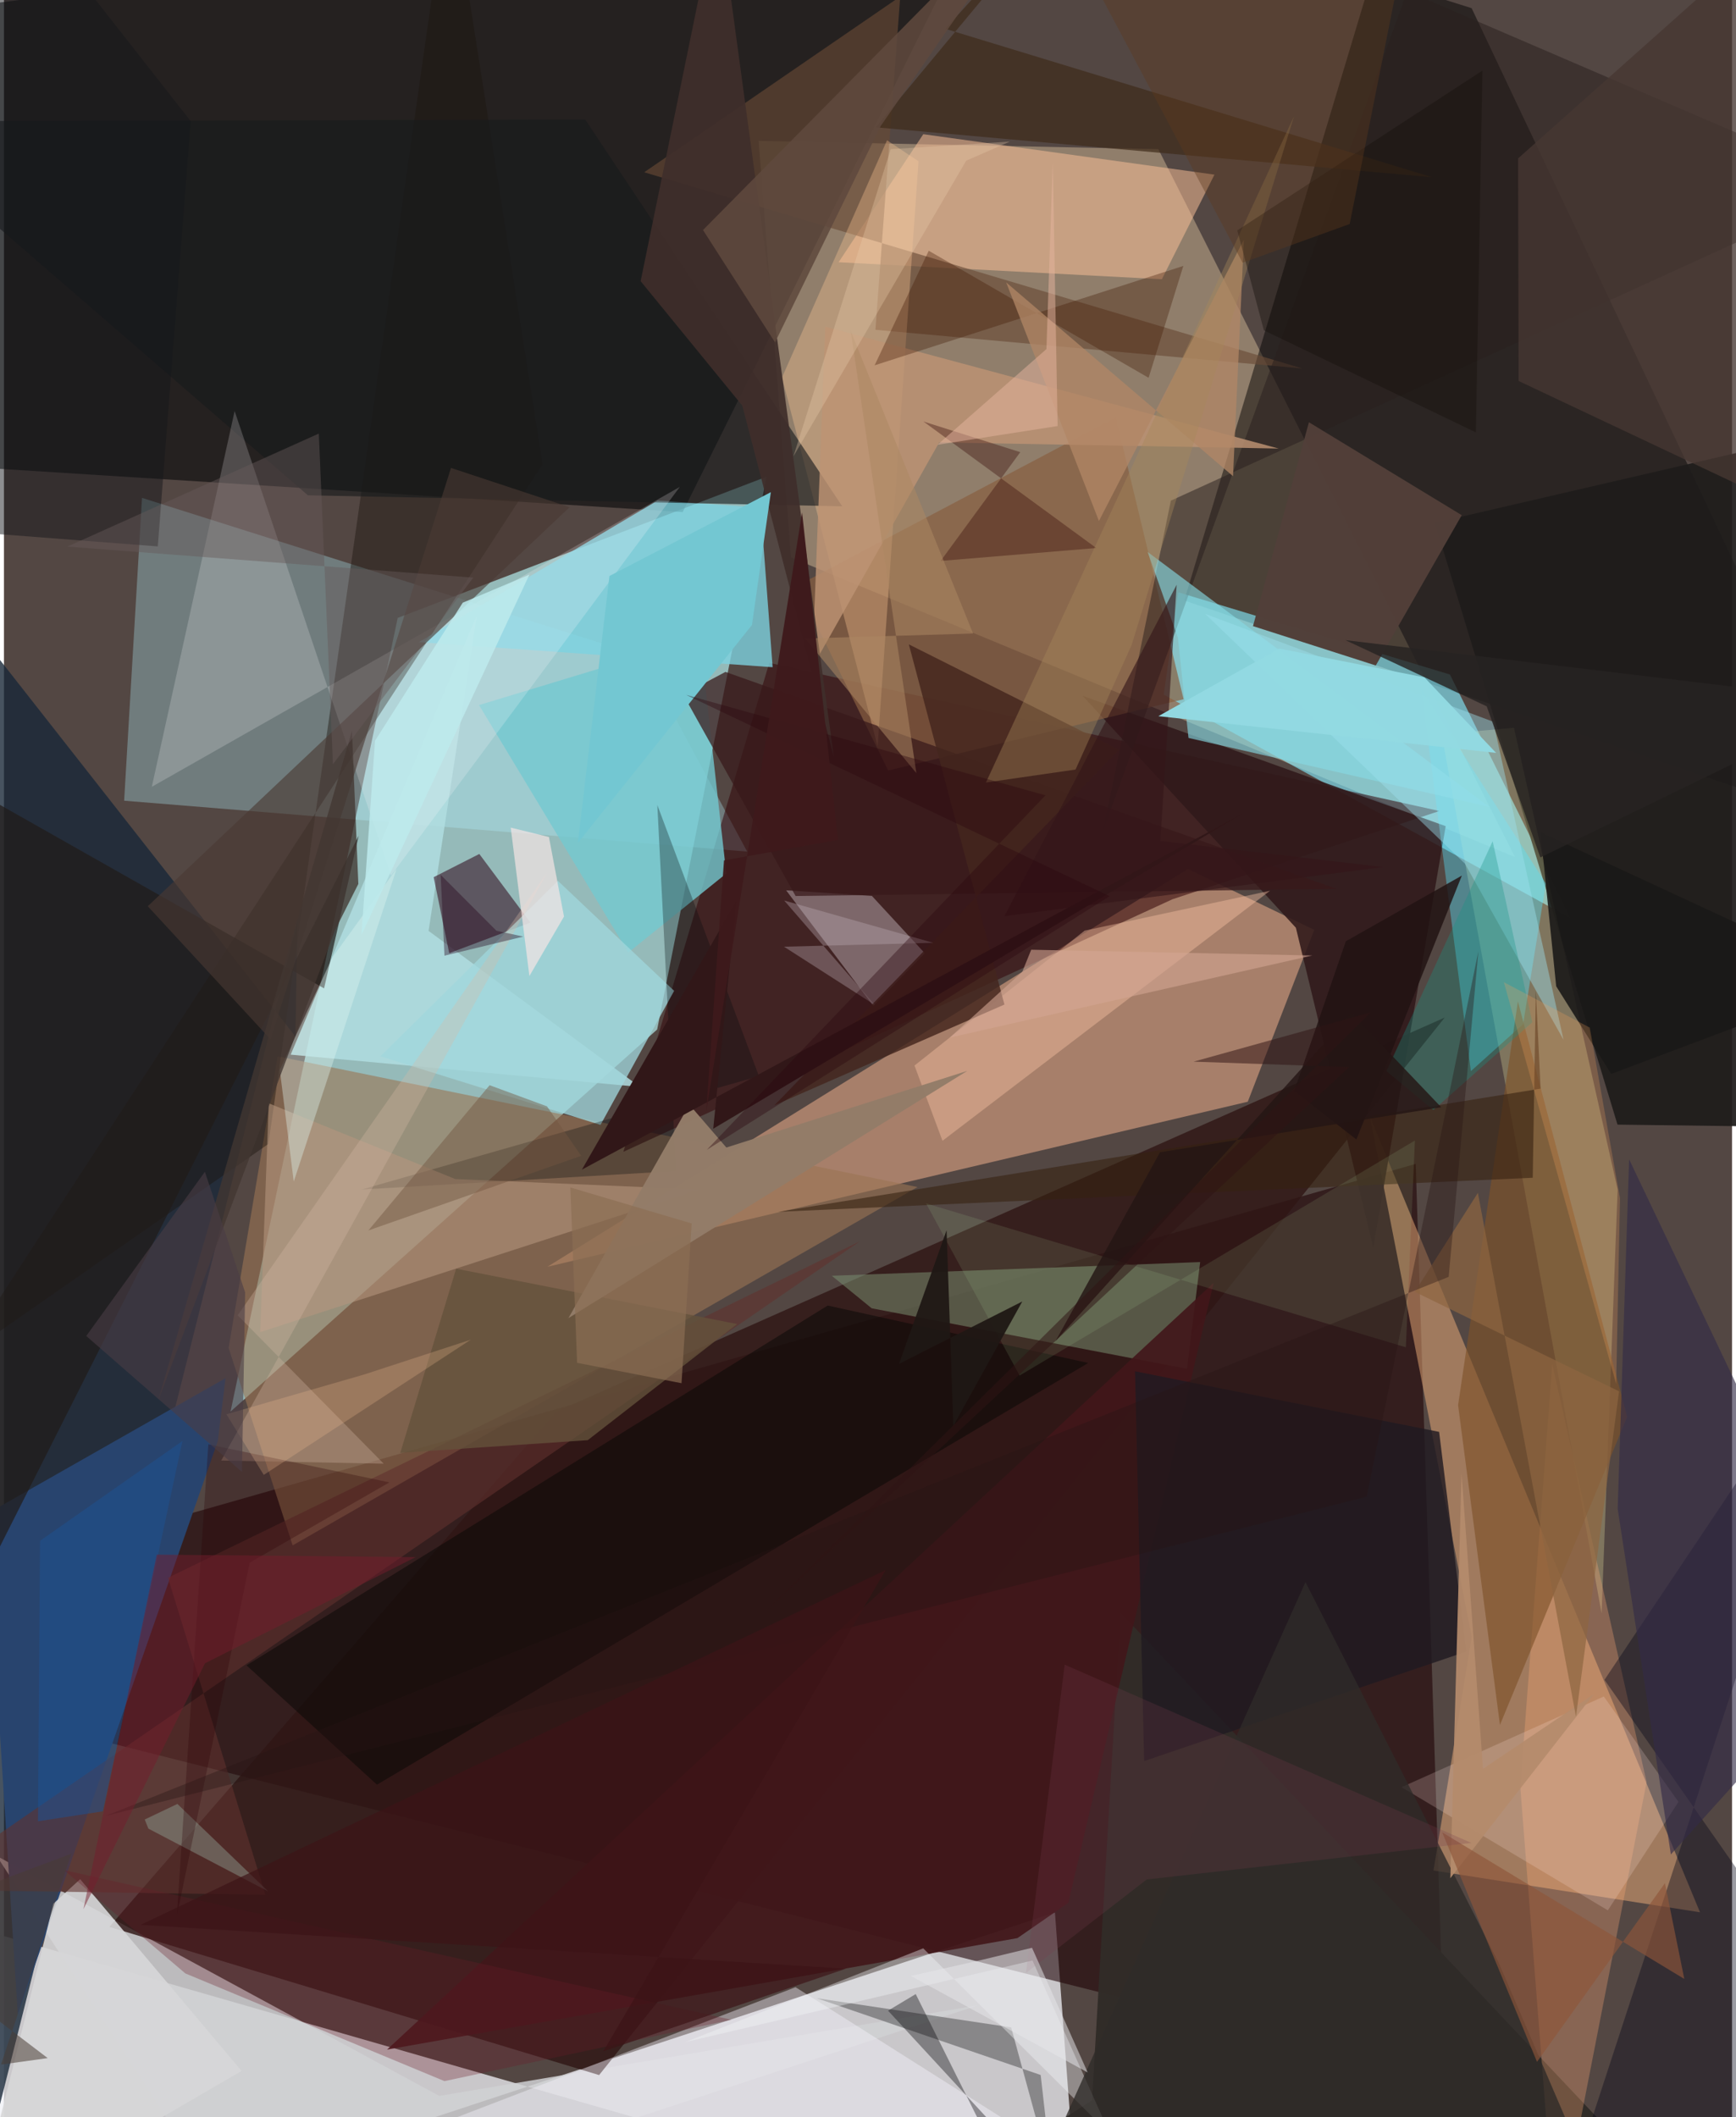 <svg xmlns="http://www.w3.org/2000/svg" width="228" height="278" viewBox="0 0 836 1024"><path fill="#534743" d="M0 0h836v1024H0z"/><path fill="#a1cdce" fill-opacity=".851" d="M190.488 298.862l-80.878 383.88 206.397-184.819 52.883-267.346z"/><path fill="#eff0f6" fill-opacity=".753" d="M520.373 1086l-11.935-160.988L20.58 1086-62 918.596z"/><path fill="#1e0004" fill-opacity=".58" d="M83.118 734.054l599.846-171.123 14.207 442.721-649.686-163.6z"/><path fill="#d4bb9a" fill-opacity=".471" d="M730.95 414.5L380.739 269.636l-15.652-201.49 193.39 4.003z"/><path fill="#ebac89" fill-opacity=".553" d="M262.895 612.698l338.829-79.831 32.164-83.122-61.12-29.468z"/><path fill="#000204" fill-opacity=".549" d="M-39.647 224.382l367.989 23.296L482.27-62-33.664 5.36z"/><path fill="#010000" fill-opacity=".482" d="M661.615-11.239l48.4 15.189L898 401.024 571.008 290.429z"/><path fill="#84edff" fill-opacity=".616" d="M757.876 444.122l-58.345-117.877-131.433-39.777-7.033 49.51z"/><path fill="#eeae79" fill-opacity=".494" d="M660.898 540.298l49.174 251.373-18.506 113.02 128.935 20.221z"/><path fill="#192738" fill-opacity=".796" d="M141.004 501.303L-62 242.658-19.072 1086l161.078-640.43z"/><path fill="#d0d1d4" fill-opacity=".839" d="M210.577 1013.727L-3.505 897.658 118.462 1086l352.72-116.094z"/><path fill="#9b7554" fill-opacity=".604" d="M132.393 510.891L108.694 651.94l30.97 95.501L441.962 574.13z"/><path fill="#b3f3ff" fill-opacity=".31" d="M58.143 387.27l301.39 24.607-50.875-94.537L66.79 240.807z"/><path fill="#34070a" fill-opacity=".553" d="M370.244 320.604l-70.58 236.477 265.66-122.158 129.098-42.667z"/><path fill="#301615" fill-opacity=".824" d="M266.97 682.875L50.988 931.974l236.928 71.666 409.075-511.476z"/><path fill="#1e1c1b" fill-opacity=".933" d="M692.25 252.864l155.183-35.945L898 545.45l-117.413-1.507z"/><path fill="#29456f" fill-opacity=".996" d="M103.462 696.999L6.693 974.321-8.69 732.477l115.895-65.912z"/><path fill="#fdf9ad" fill-opacity=".259" d="M780.654 575.299l-7.764 205.027-77.36-425.205 34.966-3.124z"/><path fill="#798d71" fill-opacity=".537" d="M419.788 632.774l152.54 29.27 6.36-51.626-178.207 6.62z"/><path fill="#fabe96" fill-opacity=".525" d="M444.745 64.91l140.86 19.556-25.448 50.6-156.378-8.23z"/><path fill="#30191a" fill-opacity=".882" d="M521.812 336.54l103.182 112.176 37.45 154.798 35.028-203.927z"/><path fill="#1d150e" fill-opacity=".435" d="M260.546 224.528L215.561-61.508l-87.62 614.79L-21.285 657.31z"/><path fill="#885f41" fill-opacity=".698" d="M570.687 338.201L427.755 372.67l-43.95-89.37 154.072-81.42z"/><path fill="#7dd3e1" fill-opacity=".788" d="M200.723 310.58l115.439-68.474 49.901 3.394 5.8 77.208z"/><path fill="#312c28" fill-opacity=".988" d="M540.163 779.978l-13.79 235.927-37.704 24.058L829.099 1086z"/><path fill="#b1dde1" fill-opacity=".843" d="M307.71 525.73L138.7 510.097l90.037-212.42-23.312 152.572z"/><path fill="#33091e" fill-opacity=".561" d="M229.963 413.03l24.729 33.191-39.294 14.802-7.516-36.767z"/><path fill="#d0c6cc" fill-opacity=".42" d="M420.564 486.521l-42.163-55.899 41.472 2.69 25.61 27.73z"/><path fill="#ffaa76" fill-opacity=".306" d="M794.664 861.96L750.868 1086l-17.313-221.687 15.458-204.639z"/><path fill="#694a35" fill-opacity=".624" d="M309.731 83.319l318.435 94.912-206.57-18.714 12-161.202z"/><path fill="#54e4fe" fill-opacity=".392" d="M709.654 518.062l25.258-22.7 11.03-68.026-60.238-94.09z"/><path fill="#ffc794" fill-opacity=".337" d="M422.665 361.086l-46.28-178.508 50.823-114.724 15.228 10.138z"/><path fill="#7e5229" fill-opacity=".635" d="M785.244 685.265L723.72 834.304l-20.256-154.672 28.949-195.335z"/><path fill="#08081a" fill-opacity=".404" d="M898 627.679L774.29 812.475 898 989.239 748.206 1086z"/><path fill="#4f4f50" fill-opacity=".529" d="M507.175 1053.429l-5.64-49.825-108.34-37.14 94.056 14.109z"/><path fill="#73c9d0" fill-opacity=".792" d="M349.443 422.478l-47.415 38.247-72.194-119.707 106.863-32.4z"/><path fill="#41161a" fill-opacity=".906" d="M585.22 620.458l-70.321 299.905-24.61 17.034-304.963 53.915z"/><path fill="#2a201e" fill-opacity=".518" d="M678.897-4.28L531.712 401.909 564.52 242.14 898 89.947z"/><path fill="#a0d6db" fill-opacity=".769" d="M288.59 544.081l-106.45-33.182 85.837-84.865 56.238 53.198z"/><path fill="#171a1c" fill-opacity=".62" d="M147.035 239.555l258.493 5.32-124.324-187.04L-62 58.674z"/><path fill="#fffeff" fill-opacity=".196" d="M326.946 235.51l-139.71 187.97-75.646-224.684-40.058 181.752z"/><path fill="#38191a" fill-opacity=".733" d="M328.572 335.896l20.463-10.923 295.61 104.908-261.667 3.49z"/><path fill="#f7c2a5" fill-opacity=".416" d="M440.492 515.363l13.54 36.4 158.454-120.93-89.695 19.278z"/><path fill="#211c18" fill-opacity=".71" d="M-20.605 784.99l192.189-380.74-16.718 73.793L-48.38 362.986z"/><path fill="#f8f5ff" fill-opacity=".408" d="M491.015 1029.482l-308.642 8.667 200.58-77.004 32.115 20.251z"/><path fill="#060605" fill-opacity=".498" d="M524.543 659.22l-126.03-27.779L117.34 805.474l63.107 57.713z"/><path fill="#d7d7d8" fill-opacity=".902" d="M36.87 908.908l-12.943 11.815-38.83 156.436 129.85-75.51z"/><path fill="#00090c" fill-opacity=".298" d="M325.128 566.39l-152.078 8.935 192.185-54.837-49.159-131.155z"/><path fill="#513f39" fill-opacity=".988" d="M663.653 321.875l-59.412-19.044 27.072-98.59 73.923 44.935z"/><path fill="#87dae4" fill-opacity=".627" d="M573.044 356.91l145.494 33.374L553.283 266.97l14.649 41.514z"/><path fill="#60322e" fill-opacity=".592" d="M79.369 763.115l47.118 153.31-167.874-2.463 455.488-313.593z"/><path fill="#bd9374" fill-opacity=".824" d="M452.439 213.96l164.222 2.985-219.325-58.94-6.33 164.854z"/><path fill="#44261e" fill-opacity=".827" d="M437.76 311.662l46.238 174.2-111.262 48.72L539.37 362.63z"/><path fill="#b6967e" fill-opacity=".58" d="M123.976 644.3l4.113-110.674 90.244 36.64 118.33 5.054z"/><path fill="#3f2e2b" fill-opacity=".918" d="M345.484-46.71L308.01 135.988l49.179 60.215 44.294 169.987z"/><path fill="#3f2c1b" fill-opacity=".718" d="M421.808 61.578L690.847 85.71l-235.47-71.78L524.455-62z"/><path fill="#201a22" fill-opacity=".82" d="M551.603 851.745l-4.424-188.493 147.105 29.294 13.191 106.261z"/><path fill="#352111" fill-opacity=".584" d="M739.58 569.636l-365.079 16.472 368.882-59.56-2.309-47.431z"/><path fill="#d6b9a6" fill-opacity=".314" d="M105.119 706.406l78.593 1.535-70.647-71.778 149.761-214.189z"/><path fill="#4a3a33" fill-opacity=".616" d="M69.581 438.31l59.385 64.386L216.26 226.32l57.394 18.99z"/><path fill="#411500" fill-opacity=".337" d="M447.379 121.278l106.364 61.451 16.807-54.109-149.357 48.078z"/><path fill="#ffe3de" fill-opacity=".2" d="M676.094 864.393l97.873-43.861 36.112 50.976-34.164 52.453z"/><path fill="#020204" fill-opacity=".361" d="M427.698 972.49l13.381-8.037 34.65 69.451 38.295 32.152z"/><path fill="#3a0d0c" fill-opacity=".384" d="M444.83 203.874l46.826 14.825-38.5 52.603 75.272-6.247z"/><path fill="#473732" fill-opacity=".784" d="M732.514 76.601L860.98-37.824 898 262.25l-165.258-77.983z"/><path fill="#f3f6f9" fill-opacity=".392" d="M329.462 987.73l115.256-45.382 90.416 90.029-37.546-84.156z"/><path fill="#332b48" fill-opacity=".635" d="M780.676 729.793l25.73 167.142L898 795.35 786.204 560.704z"/><path fill="#b2eaa6" fill-opacity=".118" d="M682.579 551.63L491.338 665.3l-45.271-83.267 232.125 69.594z"/><path fill="#b28665" fill-opacity=".761" d="M529.715 251.986L484.86 136.618l109.734 93.704 5.245-114.42z"/><path fill="#64523b" fill-opacity=".784" d="M218.754 613.618l-27.019 89.079 90.676-6.134 72.268-56.186z"/><path fill="#9de1ee" fill-opacity=".427" d="M720.472 349.077L754.47 502.92l-47.697-85.202L581.1 296.899z"/><path fill="#f9e6e5" fill-opacity=".675" d="M270.932 443.307l-7.292-38.481-18.48-4.54 9.032 71.794z"/><path fill="#937c69" fill-opacity=".973" d="M273.074 637.528l58.51-103.247 17.898 20.736L466.02 517.95z"/><path fill="#dff4ef" fill-opacity=".376" d="M158.904 463.07l-25.463 54.368 6.748 54.06 49.776-151.35z"/><path fill="#2f2c29" fill-opacity=".792" d="M723.178 949.417L781.806 1086H485.782l143.854-320.806z"/><path fill="#a6895b" fill-opacity=".392" d="M475.053 378.474L624.1 56.206l-78.542 255.707-27.153 60.29z"/><path fill="#16181b" fill-opacity=".486" d="M90.35 58.602L4.056-51.408-38.059 255.6l112.478 8.68z"/><path fill="#b48b6c" fill-opacity=".937" d="M699.716 908.421l5.426-195.756 10.382 142.834 53.673-36.14z"/><path fill="#8f5539" fill-opacity=".647" d="M741.64 997.251l-45.855-110.999 117.118 70.898-9.377-46.322z"/><path fill="#1a1918" fill-opacity=".898" d="M743.348 402.468l7.573 74.548 26.614 42.42L898 474.15z"/><path fill="#5f493d" fill-opacity=".867" d="M509.386-62L424.17 60.899l-51.139 104.7-34.847-54.345z"/><path fill="#311718" d="M343.126 545.932L599.15 393.56 279.59 565.713l74.644-129.806z"/><path fill="#773e4c" fill-opacity=".239" d="M513.148 805.133l-18.739 149.133 58.427-45.23 157.052-17.688z"/><path fill="#272422" fill-opacity=".827" d="M717.31 341.626l25.953 73.073L898 339.49l-249.018-29.87z"/><path fill="#169283" fill-opacity=".322" d="M668.805 518.071l22.69 18.811 47.896-42.437-19.207-87.551z"/><path fill="#bfb3b9" fill-opacity=".345" d="M377.45 435.553l72.153 20.457-72.239 1.882 43.885 28.147z"/><path fill="#1d5292" fill-opacity=".518" d="M86.355 696.95l-68.896 48.283-1.005 135.651 31.42-4.814z"/><path fill="#f7a25e" fill-opacity=".243" d="M767.152 497.017l14.64 82.624-1.85 89.673-54.34-194.267z"/><path fill="#6a1d28" fill-opacity=".306" d="M29.045 904.488l58.713 49.992 125.35 52.086 138.79-29.674z"/><path fill="#ac8863" fill-opacity=".541" d="M468.838 306.414l-81.265 2.4 53.831 65.113-31.791-213.906z"/><path fill="#211313" fill-opacity=".831" d="M654.27 551.136l-30.073-23.498 24.975-72.386 56.113-31.76z"/><path fill="#423631" fill-opacity=".776" d="M171.44 427.531l-3.087-74.063-93.736 323.935 85.532-227.454z"/><path fill="#72553f" fill-opacity=".459" d="M234.939 524.882l-58.65 70.25 102.955-36.102-16.533-23.928z"/><path fill="#8d6641" fill-opacity=".702" d="M682.498 624.823l30.548-47.86 47.458 253.294 20.834-157.327z"/><path fill="#341518" fill-opacity=".624" d="M567.318 282.84l-7.865 123.895 107.752 12.626-183.21 23.75z"/><path fill="#15100b" fill-opacity=".404" d="M712.083 209.135l-102.575-49.369-12.87-48.344 118.604-77.278z"/><path fill="#95ab9e" fill-opacity=".404" d="M68.106 880.03l15.803-7.533 43.946 42.32-57.992-30.376z"/><path fill="#e5e5e9" fill-opacity=".518" d="M473.091 947.918l-34.333 7.778 85.519 46.678-26.934-60.303z"/><path fill="#241514" fill-opacity=".812" d="M559.28 557.305l136.035-21.764-43.424-45.521-143.15 158.608z"/><path fill="#73c7d2" d="M292.923 278.588l78.085-40.54-9.14 64.219-84.213 105.407z"/><path fill="#2c070e" fill-opacity=".38" d="M503.862 384.67L339.995 556.152 534.9 433.451l-204.948-97.39z"/><path fill="#2c0005" fill-opacity=".286" d="M98.877 698.562L83.615 926.907l35.284-171.104 67.568-38.825z"/><path fill="#fac096" fill-opacity=".239" d="M174.122 664.834l51.718-16.877-100.16 65.397-18.056-29.317z"/><path fill="#e5b49e" fill-opacity=".506" d="M507.38 78.57l2.353 127.491-58.147 9.065 52.733-46.288z"/><path fill="#3e191c" fill-opacity=".957" d="M348.332 416.144l55.163-9.888-17.382-158.386-46.352 289.585z"/><path fill="#281314" fill-opacity=".369" d="M659.241 723.905L49.132 878.32l649.784-260.75 14.382-157.513z"/><path fill="#761d2d" fill-opacity=".478" d="M97.274 804.446l-58.817 118.95 35.461-171.47 125.272 1.193z"/><path fill="#1f1815" fill-opacity=".945" d="M459.275 689.629l-3.258-94.605-23.034 64.654 59.657-30.193z"/><path fill="#665959" fill-opacity=".451" d="M159.15 369.648l-6.827-159.944-121.665 54.67 196.378 15.008z"/><path fill="#ebcfae" fill-opacity=".306" d="M465.49 77.727l21.142-9.25-57.64 3.665-47.095 148.61z"/><path fill="#230119" fill-opacity=".38" d="M213.1 462.226l-1.834-39.092 26.983 27.042 12.993 2.82z"/><path fill="#5e3b1e" fill-opacity=".388" d="M599.217 127.076L498.782-62H684.95l-33.924 170.339z"/><path fill="#4a3c45" fill-opacity=".6" d="M115.145 711.905l-75.34-65.739 57.403-79.408 19.471 58.34z"/><path fill="#483b33" fill-opacity=".533" d="M21.16 995.432l-22.596 3.139L32.57 896.566-62 932.11z"/><path fill="#bdeaec" fill-opacity=".867" d="M221.953 291.5l32.246-13.584-81.248 174.252 6.56-93.901z"/><path fill="#d4a593" fill-opacity=".592" d="M496.957 459.347l135.987 2.788-175.432 39.724 35.103-31.803z"/><path fill="#8c6f54" fill-opacity=".682" d="M277.273 659.144l50.516 9.872 4.914-77.274L274 574.33z"/><path fill="#92d9e1" fill-opacity=".988" d="M616.935 313.69l-58.472 32.7 163.4 17.756-34.673-36.52z"/><path fill="#3c1317" fill-opacity=".69" d="M426.547 759.39L289.955 992.156l117.409-39.98-341.3-21.186z"/><path fill="#301414" fill-opacity=".518" d="M575.5 513.484l75.225 2.622-282.5 263.407 292.919-289.84z"/></svg>
